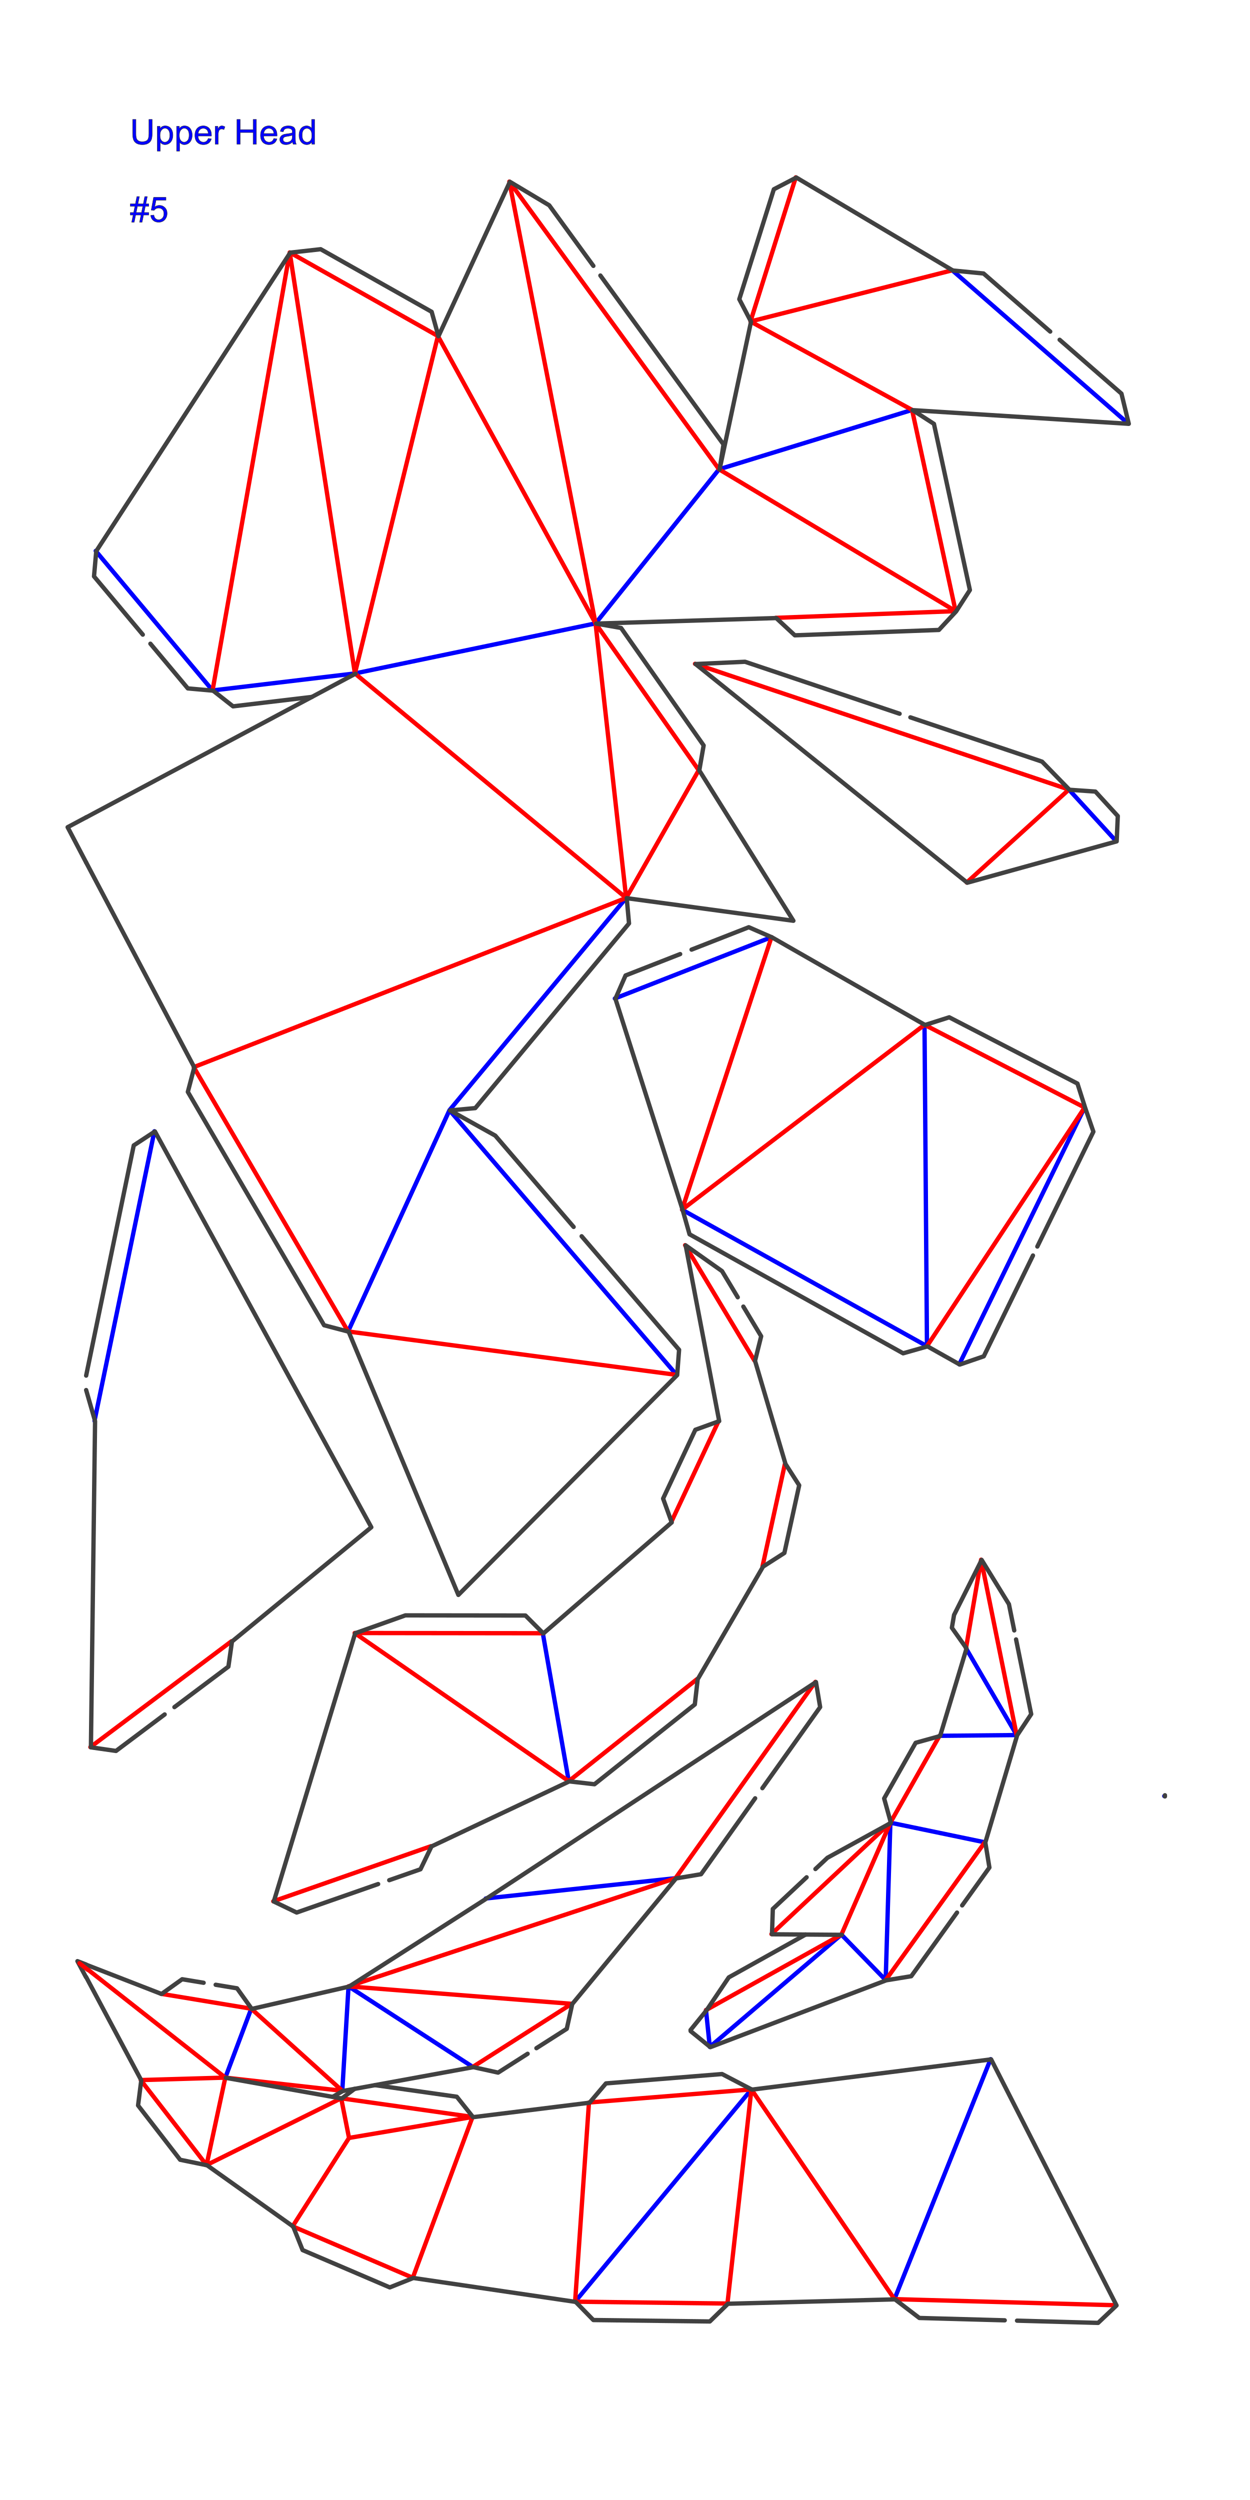 <?xml version="1.0" encoding="utf-8"?>
<!DOCTYPE svg PUBLIC "-//W3C//DTD SVG 1.1//EN" "http://www.w3.org/Graphics/SVG/1.1/DTD/svg11.dtd">
<!-- exported from Silhouette Studio® Business Edition V4.4.920ssbe -->
<svg version="1.1" xmlns="http://www.w3.org/2000/svg" xmlns:xlink="http://www.w3.org/1999/xlink" width="304.8mm" height="609.6mm" viewBox="0 0 304.8 609.6">
<defs>
<path id="path_f8afabdeae6d3123ae3bdd50b4f5402d" d="M 272.157 205.107 L 260.643 192.526 M 172.147 490.145 L 173.08 499.126 L 173.08 499.126 L 205.165 471.737 L 205.165 471.737 L 215.964 482.824 L 215.965 482.824 L 217.108 444.441 L 217.108 444.441 L 240.129 449.225 M 229.102 423.262 L 247.897 423.08 L 247.897 423.08 L 235.546 401.908 M 37.648 275.846 L 23.047 346.465 M 132.362 398.252 L 138.683 434.32 M 118.443 462.924 L 164.714 457.98 M 54.943 506.608 L 61.264 489.803 M 83.463 509.82 L 84.986 484.355 L 84.986 484.355 L 115.288 503.999 M 183.225 509.482 L 140.235 561.24 M 218.104 560.624 L 241.546 502.109 M 225.435 249.882 L 226.033 328.25 L 226.033 328.25 L 166.315 294.967 M 233.9 332.681 L 264.469 270.055 M 188.117 228.517 L 149.926 243.471 M 23.337 134.335 L 51.832 168.359 L 51.832 168.359 L 86.544 164.216 L 86.543 164.216 L 145.219 152.006 L 145.219 152.006 L 175.329 114.429 L 175.329 114.429 L 222.403 99.956 M 84.878 324.667 L 109.599 270.712 L 109.599 270.712 L 152.687 218.957 M 164.987 335.248 L 109.599 270.712 M 275.113 103.291 L 232.203 65.905 M 283.925 437.93 L 283.895 437.953 L 283.925 437.93 Z" fill-rule="evenodd" fill="none" fill-opacity="1" stroke="#0000FF" stroke-opacity="1" stroke-width="1.058" stroke-linecap="round" stroke-linejoin="round"/>
<path id="path_047599e26c112a510c4596c200eb074e" d="M 169.473 161.868 L 260.642 192.526 L 260.642 192.526 L 235.724 215.192 M 172.147 490.145 L 205.165 471.737 L 205.165 471.737 L 217.108 444.441 L 217.108 444.441 L 229.102 423.262 M 217.108 444.441 L 188.111 471.605 M 247.897 423.08 L 239.236 380.317 L 239.236 380.317 L 235.546 401.908 M 215.964 482.824 L 240.13 449.225 M 22.038 426.022 L 56.435 400.216 M 175.239 346.481 L 163.663 371.176 M 132.362 398.252 L 86.483 398.195 L 86.484 398.195 L 138.683 434.32 L 138.683 434.32 L 169.994 409.415 M 185.927 381.957 L 191.405 356.923 M 183.976 331.779 L 167.057 303.623 M 66.631 463.616 L 105.088 450.177 M 115.287 503.999 L 139.405 488.613 L 139.405 488.613 L 84.986 484.355 L 84.986 484.355 L 164.714 457.98 L 164.714 457.98 L 198.831 410.108 M 83.197 511.648 L 85.106 521.315 L 85.107 521.315 L 71.353 542.865 L 71.353 542.865 L 100.654 555.411 L 100.654 555.411 L 115.228 516.198 L 115.228 516.198 L 83.197 511.648 L 83.197 511.648 L 50.367 527.931 L 50.367 527.931 L 34.314 507.202 L 34.314 507.202 L 54.943 506.608 L 54.943 506.608 L 83.463 509.82 L 83.463 509.82 L 61.264 489.803 L 61.264 489.803 L 39.258 486.163 M 20.875 479.823 L 54.943 506.608 L 54.943 506.608 L 50.367 527.931 M 85.107 521.315 L 115.228 516.198 M 183.225 509.482 L 177.381 561.694 L 177.381 561.694 L 140.234 561.24 L 140.234 561.24 L 143.617 512.673 L 143.617 512.673 L 183.225 509.482 L 183.225 509.482 L 218.104 560.624 L 218.104 560.624 L 272.124 562.11 M 226.033 328.25 L 264.469 270.055 L 264.469 270.055 L 225.435 249.882 L 225.435 249.882 L 166.315 294.967 L 166.315 294.967 L 188.117 228.517 M 106.783 81.937 L 145.219 152.006 L 145.219 152.006 L 170.382 187.81 L 170.382 187.81 L 152.686 218.957 L 152.687 218.957 L 86.543 164.216 L 86.543 164.216 L 106.783 81.937 L 106.783 81.937 L 70.645 61.549 L 70.645 61.549 L 51.832 168.359 M 70.645 61.549 L 86.543 164.216 M 189.145 150.657 L 233.016 149.022 L 233.015 149.022 L 222.403 99.956 L 222.403 99.956 L 182.997 78.39 L 182.997 78.39 L 194.047 43.24 M 164.986 335.248 L 84.878 324.667 L 84.878 324.667 L 47.242 260.211 L 47.242 260.211 L 152.686 218.957 L 152.686 218.957 L 145.219 152.006 L 145.219 152.006 L 124.198 44.276 L 124.198 44.276 L 175.329 114.429 L 175.329 114.429 L 233.015 149.022 M 182.997 78.39 L 232.203 65.905" fill-rule="evenodd" fill="none" fill-opacity="1" stroke="#FF0000" stroke-opacity="1" stroke-width="1.058" stroke-linecap="round" stroke-linejoin="round"/>
<path id="path_734bd03c436a4229642d0f1e3728f71a" d="M 221.987 174.921 L 254.107 185.723 L 260.775 192.578 L 267.103 193.017 L 267.103 193.017 L 272.563 198.982 L 272.562 198.982 L 272.289 205.16 L 272.289 205.16 L 235.856 215.245 L 235.856 215.245 L 169.606 161.92 L 181.675 161.365 L 181.675 161.365 L 219.357 174.037" fill-rule="evenodd" fill="none" fill-opacity="1" stroke="#414141" stroke-opacity="1" stroke-width="1.058" stroke-linecap="round" stroke-linejoin="round"/>
<path id="path_d252a08021e0e6d411471f01629287e7" d="M 205.297 471.789 L 188.243 471.657 L 188.243 471.657 L 188.445 465.477 L 188.445 465.477 L 196.685 457.757" fill-rule="evenodd" fill="none" fill-opacity="1" stroke="#414141" stroke-opacity="1" stroke-width="1.058" stroke-linecap="round" stroke-linejoin="round"/>
<path id="path_a4b59e25b0d28fd2d1798ca5e1eb4cc7" d="M 198.837 455.742 L 201.765 452.999 L 201.765 452.999 L 217.24 444.494 L 215.59 438.534 L 215.59 438.534 L 223.275 424.964 L 223.275 424.964 L 229.235 423.315 L 229.234 423.315 L 235.679 401.961 L 232.105 396.914 L 232.638 393.793 L 239.368 380.37 L 239.368 380.37 L 246.013 391.153 L 246.014 391.153 L 247.312 397.565" fill-rule="evenodd" fill="none" fill-opacity="1" stroke="#414141" stroke-opacity="1" stroke-width="1.058" stroke-linecap="round" stroke-linejoin="round"/>
<path id="path_437ffcc02b275022ff237721c3528489" d="M 247.756 399.759 L 251.446 417.979 L 251.446 417.979 L 248.029 423.133 L 248.029 423.133 L 240.262 449.278 L 240.262 449.278 L 241.258 455.381 L 234.616 464.616" fill-rule="evenodd" fill="none" fill-opacity="1" stroke="#414141" stroke-opacity="1" stroke-width="1.058" stroke-linecap="round" stroke-linejoin="round"/>
<path id="path_db43c5161e15a5da3a92501aca8d9027" d="M 233.359 466.364 L 222.2 481.88 L 216.097 482.877 L 173.212 499.179 L 173.212 499.179 L 168.411 495.281 L 168.411 495.281 L 168.382 494.999 L 172.279 490.198 L 177.704 482.167 L 196.441 471.72" fill-rule="evenodd" fill="none" fill-opacity="1" stroke="#414141" stroke-opacity="1" stroke-width="1.058" stroke-linecap="round" stroke-linejoin="round"/>
<path id="path_b44f3a1e4b3dc264f950845cb53b667c" d="M 21.007 335.427 L 32.613 279.295 L 32.613 279.295 L 37.78 275.898 L 37.78 275.898 L 90.541 372.404 L 90.541 372.404 L 56.567 400.269 L 55.693 406.39 L 42.534 416.263" fill-rule="evenodd" fill="none" fill-opacity="1" stroke="#414141" stroke-opacity="1" stroke-width="1.058" stroke-linecap="round" stroke-linejoin="round"/>
<path id="path_a3bf8bb1dabe7879b6b05a223c5148d5" d="M 40.153 418.049 L 28.292 426.948 L 28.292 426.948 L 22.17 426.074 L 22.17 426.074 L 23.18 346.518 L 23.179 346.518 L 21.007 338.954" fill-rule="evenodd" fill="none" fill-opacity="1" stroke="#414141" stroke-opacity="1" stroke-width="1.058" stroke-linecap="round" stroke-linejoin="round"/>
<path id="path_5e8a094a70996c62a08afe3b94ea1f7c" d="M 181.257 318.598 L 185.604 325.832 L 185.604 325.832 L 184.108 331.832 L 184.109 331.832 L 191.538 356.976 L 191.538 356.976 L 194.874 362.182 L 194.874 362.182 L 191.266 378.673 L 191.266 378.673 L 186.06 382.01 L 186.06 382.01 L 170.126 409.467 L 170.126 409.467 L 169.426 415.611 L 169.426 415.611 L 144.959 435.072 L 144.959 435.072 L 138.816 434.372 L 105.22 450.229 L 105.22 450.229 L 102.535 455.799 L 102.535 455.799 L 94.911 458.464" fill-rule="evenodd" fill="none" fill-opacity="1" stroke="#414141" stroke-opacity="1" stroke-width="1.058" stroke-linecap="round" stroke-linejoin="round"/>
<path id="path_7284ac15a20f6e3cbac69b853ec019f5" d="M 92.206 459.409 L 72.334 466.353 L 66.764 463.668 L 86.616 398.247 L 86.616 398.247 L 98.851 393.89 L 98.852 393.89 L 128.127 393.926 L 128.127 393.926 L 132.494 398.304 L 132.494 398.304 L 163.795 371.229 L 161.692 365.414 L 161.692 365.414 L 169.556 348.637 L 175.371 346.533 L 167.19 303.676 L 167.19 303.676 L 176.061 309.951 L 176.061 309.951 L 179.892 316.325" fill-rule="evenodd" fill="none" fill-opacity="1" stroke="#414141" stroke-opacity="1" stroke-width="1.058" stroke-linecap="round" stroke-linejoin="round"/>
<path id="path_9245321f0a96eed3ddf1d60e3092655b" d="M 21.007 479.068 L 39.391 486.215 L 39.39 486.215 L 44.418 482.615 L 44.418 482.615 L 49.654 483.481" fill-rule="evenodd" fill="none" fill-opacity="1" stroke="#414141" stroke-opacity="1" stroke-width="1.058" stroke-linecap="round" stroke-linejoin="round"/>
<path id="path_f57d4ae3be9763e8f49a42a5f22d8ee2" d="M 52.59 483.967 L 57.796 484.828 L 57.796 484.828 L 61.396 489.856 L 61.396 489.856 L 85.118 484.408 L 118.575 462.977 L 118.576 462.977 L 198.963 410.16 L 198.963 410.16 L 199.986 416.259 L 185.899 436.026" fill-rule="evenodd" fill="none" fill-opacity="1" stroke="#414141" stroke-opacity="1" stroke-width="1.058" stroke-linecap="round" stroke-linejoin="round"/>
<path id="path_91daccdaa40b368c2ecfc4e97bbc3e82" d="M 184.136 438.499 L 170.945 457.009 L 164.846 458.032 L 139.537 488.666 L 139.537 488.666 L 138.202 494.704 L 138.203 494.704 L 130.8 499.426" fill-rule="evenodd" fill="none" fill-opacity="1" stroke="#414141" stroke-opacity="1" stroke-width="1.058" stroke-linecap="round" stroke-linejoin="round"/>
<path id="path_60304ec8d70d247386c79a9a74c67f23" d="M 128.654 500.795 L 121.457 505.386 L 121.457 505.386 L 115.42 504.052 L 83.595 509.872 L 83.595 509.872 L 81.119 511.306" fill-rule="evenodd" fill="none" fill-opacity="1" stroke="#414141" stroke-opacity="1" stroke-width="1.058" stroke-linecap="round" stroke-linejoin="round"/>
<path id="path_52d01eb1c51b82731ed0591fa752e419" d="M 91.444 508.437 L 111.385 511.269 L 115.36 516.25 L 115.36 516.25 L 143.75 512.725 L 147.757 508.016 L 147.757 508.016 L 176.067 505.735 L 176.067 505.735 L 183.357 509.534 L 183.357 509.534 L 241.679 502.161 L 272.257 562.162 L 267.765 566.413 L 267.766 566.413 L 247.994 565.869" fill-rule="evenodd" fill="none" fill-opacity="1" stroke="#414141" stroke-opacity="1" stroke-width="1.058" stroke-linecap="round" stroke-linejoin="round"/>
<path id="path_e64ce8f68beb1f3d139b9dc6713c6e1b" d="M 244.992 565.787 L 224.172 565.214 L 218.236 560.677 L 218.236 560.677 L 177.513 561.746 L 173.088 566.065 L 173.088 566.065 L 144.686 565.718 L 144.686 565.718 L 140.367 561.293 L 140.367 561.293 L 100.786 555.464 L 100.786 555.464 L 95.046 557.762 L 73.784 548.658 L 73.784 548.658 L 71.485 542.917 L 71.485 542.917 L 50.5 527.984 L 43.928 526.639 L 33.666 513.389 L 33.666 513.389 L 34.446 507.255 L 34.446 507.255 L 21.007 482.085" fill-rule="evenodd" fill="none" fill-opacity="1" stroke="#414141" stroke-opacity="1" stroke-width="1.058" stroke-linecap="round" stroke-linejoin="round"/>
<path id="path_46f42006202fe5da9d6d5bfe576e2e0d" d="M 55.075 506.66 L 83.33 511.701 L 83.33 511.701 L 86.461 509.348" fill-rule="evenodd" fill="none" fill-opacity="1" stroke="#414141" stroke-opacity="1" stroke-width="1.058" stroke-linecap="round" stroke-linejoin="round"/>
<path id="path_c4f2f7de37fbfeb9dacada5c2cdecfd3" d="M 251.878 306.142 L 239.88 330.722 L 239.88 330.722 L 234.032 332.733 L 226.165 328.303 L 220.217 329.993 L 220.217 329.993 L 168.138 300.967 L 168.138 300.967 L 166.447 295.019 L 166.447 295.019 L 150.058 243.524 L 150.058 243.524 L 152.536 237.858 L 152.536 237.858 L 165.851 232.644" fill-rule="evenodd" fill="none" fill-opacity="1" stroke="#414141" stroke-opacity="1" stroke-width="1.058" stroke-linecap="round" stroke-linejoin="round"/>
<path id="path_9a24761f2da5e00ff07f9f76d47e1c93" d="M 168.631 231.556 L 182.584 226.092 L 182.584 226.092 L 188.249 228.569 L 188.249 228.569 L 225.567 249.934 L 231.459 248.057 L 231.459 248.057 L 262.725 264.216 L 264.602 270.108 L 264.602 270.108 L 266.613 275.955 L 266.613 275.955 L 252.944 303.958" fill-rule="evenodd" fill="none" fill-opacity="1" stroke="#414141" stroke-opacity="1" stroke-width="1.058" stroke-linecap="round" stroke-linejoin="round"/>
<path id="path_1b92b44ddba259f5ff2ab5ffc588de4d" d="M 76.046 169.941 L 56.824 172.235 L 51.964 168.411 L 51.965 168.411 L 45.8 167.861 L 45.8 167.861 L 36.674 156.964" fill-rule="evenodd" fill="none" fill-opacity="1" stroke="#414141" stroke-opacity="1" stroke-width="1.058" stroke-linecap="round" stroke-linejoin="round"/>
<path id="path_4028e7640842ab00ae1bafdc73f9a53f" d="M 34.819 154.749 L 22.925 140.548 L 23.469 134.388 L 23.469 134.388 L 70.777 61.602 L 70.777 61.602 L 78.195 60.766 L 78.195 60.766 L 105.255 76.032 L 105.256 76.032 L 106.915 81.989 L 106.915 81.989 L 124.33 44.329 L 124.33 44.329 L 133.921 50.064 L 133.922 50.064 L 144.685 64.832" fill-rule="evenodd" fill="none" fill-opacity="1" stroke="#414141" stroke-opacity="1" stroke-width="1.058" stroke-linecap="round" stroke-linejoin="round"/>
<path id="path_224706c63424ebaa7326d7ee774988de" d="M 146.399 67.183 L 176.42 108.373 L 176.42 108.373 L 175.462 114.482 L 175.461 114.482 L 183.13 78.442 L 180.27 72.96 L 188.697 46.152 L 188.697 46.152 L 194.18 43.292 L 232.336 65.957 L 232.336 65.957 L 239.832 66.689 L 256.085 80.851" fill-rule="evenodd" fill="none" fill-opacity="1" stroke="#414141" stroke-opacity="1" stroke-width="1.058" stroke-linecap="round" stroke-linejoin="round"/>
<path id="path_8a49a7bc03ab429916a21270561256ea" d="M 258.383 82.852 L 273.457 95.986 L 275.245 103.343 L 275.245 103.343 L 222.535 100.009 L 222.535 100.009 L 227.733 103.358 L 227.733 103.358 L 236.497 143.876 L 236.497 143.876 L 233.148 149.074 L 233.148 149.074 L 228.941 153.606 L 228.941 153.606 L 193.81 154.916 L 189.278 150.709 L 189.277 150.709 L 145.351 152.058 L 151.443 153.121 L 171.578 181.771 L 171.577 181.771 L 170.514 187.862 L 170.514 187.862 L 193.462 224.521 L 193.462 224.521 L 152.819 219.009 L 152.819 219.009 L 153.381 225.167 L 153.382 225.167 L 115.889 270.202 L 109.731 270.764 L 109.731 270.764 L 120.77 276.913 L 120.77 276.913 L 139.875 299.173" fill-rule="evenodd" fill="none" fill-opacity="1" stroke="#414141" stroke-opacity="1" stroke-width="1.058" stroke-linecap="round" stroke-linejoin="round"/>
<path id="path_9c0c3d4afe8416b5fa7dc17a8cc58074" d="M 141.829 301.45 L 165.589 329.134 L 165.589 329.134 L 165.119 335.3 L 165.119 335.3 L 111.77 388.906 L 111.77 388.906 L 85.01 324.719 L 85.01 324.719 L 79.029 323.148 L 79.029 323.148 L 45.803 266.245 L 47.374 260.264 L 47.374 260.264 L 21.007 210.299" fill-rule="evenodd" fill="none" fill-opacity="1" stroke="#414141" stroke-opacity="1" stroke-width="1.058" stroke-linecap="round" stroke-linejoin="round"/>
<path id="path_a1789901bb12e9939c52c39a890765d1" d="M 284.057 438.04 L 284.027 438.006 L 284.027 438.006 L 284.057 437.755" fill-rule="evenodd" fill="none" fill-opacity="1" stroke="#414141" stroke-opacity="1" stroke-width="1.058" stroke-linecap="round" stroke-linejoin="round"/>
<path id="path_572b87ce4b348fb5b769d45bbde61307" d="M 86.676 164.268 L 21.007 199.31" fill-rule="evenodd" fill="none" fill-opacity="1" stroke="#414141" stroke-opacity="1" stroke-width="1.058" stroke-linecap="round" stroke-linejoin="round"/>
<path id="path_ccb40d6f264112e282ad3fd0724e2449" d="M 21.001 199.302 L 16.493 201.706 L 20.997 210.292" fill-rule="evenodd" fill="none" fill-opacity="1" stroke="#414141" stroke-opacity="1" stroke-width="1.058" stroke-linecap="round" stroke-linejoin="round"/>
<path id="path_d8a978419d726b36c295b03738960f92" d="M 20.94 479.006 L 18.884 478.206 L 18.884 478.206 L 20.941 482.059" fill-rule="evenodd" fill="none" fill-opacity="1" stroke="#414141" stroke-opacity="1" stroke-width="1.058" stroke-linecap="round" stroke-linejoin="round"/>
<path id="path_ca8f94786df4f2560f16aeacbed821f0" d="M 19.385 478.724 L 21.442 480.341" fill-rule="evenodd" fill="none" fill-opacity="1" stroke="#FF0000" stroke-opacity="1" stroke-width="1.058" stroke-linecap="round" stroke-linejoin="round"/>
<path id="path_055c178eec8d0fd00b21c042fc4cc5d1" d="M 36.308 29.113 L 37.11 29.113 L 37.11 32.614 C 37.11 33.224 37.041 33.707 36.903 34.066 C 36.766 34.424 36.517 34.715 36.157 34.94 C 35.797 35.164 35.325 35.277 34.741 35.277 C 34.173 35.277 33.709 35.179 33.348 34.983 C 32.987 34.788 32.729 34.504 32.575 34.134 C 32.421 33.763 32.343 33.257 32.343 32.614 L 32.343 29.113 L 33.145 29.113 L 33.145 32.61 C 33.145 33.137 33.194 33.525 33.292 33.774 C 33.39 34.023 33.558 34.216 33.797 34.351 C 34.035 34.486 34.326 34.553 34.671 34.553 C 35.261 34.553 35.681 34.42 35.932 34.152 C 36.183 33.885 36.308 33.371 36.308 32.61 L 36.308 29.113 Z" fill-rule="evenodd" fill="#0000FF" fill-opacity="1" stroke="#404040" stroke-opacity="1" stroke-width="0.1" stroke-linecap="round" stroke-linejoin="round"/>
<path id="path_fb6679221fcda9854f6bcea99d11437a" d="M 38.35 36.856 L 38.35 30.783 L 39.028 30.783 L 39.028 31.354 C 39.188 31.13 39.369 30.963 39.57 30.851 C 39.771 30.74 40.015 30.684 40.302 30.684 C 40.676 30.684 41.007 30.78 41.294 30.973 C 41.58 31.166 41.797 31.438 41.943 31.79 C 42.089 32.141 42.162 32.526 42.162 32.945 C 42.162 33.394 42.081 33.799 41.92 34.159 C 41.759 34.518 41.525 34.794 41.217 34.985 C 40.91 35.177 40.587 35.273 40.248 35.273 C 40 35.273 39.777 35.22 39.58 35.116 C 39.383 35.011 39.221 34.879 39.094 34.719 L 39.094 36.856 L 38.35 36.856 Z M 39.024 33.003 C 39.024 33.568 39.138 33.986 39.367 34.256 C 39.596 34.526 39.873 34.661 40.198 34.661 C 40.529 34.661 40.812 34.521 41.048 34.241 C 41.283 33.961 41.401 33.528 41.401 32.941 C 41.401 32.382 41.286 31.963 41.056 31.684 C 40.826 31.406 40.551 31.267 40.231 31.267 C 39.914 31.267 39.634 31.415 39.39 31.711 C 39.146 32.007 39.024 32.438 39.024 33.003 Z" fill-rule="evenodd" fill="#0000FF" fill-opacity="1" stroke="#404040" stroke-opacity="1" stroke-width="0.1" stroke-linecap="round" stroke-linejoin="round"/>
<path id="path_cd550211c4d0b7bee4f4d76b2ff58b21" d="M 43.059 36.856 L 43.059 30.783 L 43.737 30.783 L 43.737 31.354 C 43.897 31.13 44.077 30.963 44.279 30.851 C 44.48 30.74 44.724 30.684 45.01 30.684 C 45.385 30.684 45.716 30.78 46.002 30.973 C 46.289 31.166 46.505 31.438 46.651 31.79 C 46.798 32.141 46.871 32.526 46.871 32.945 C 46.871 33.394 46.79 33.799 46.629 34.159 C 46.468 34.518 46.233 34.794 45.926 34.985 C 45.619 35.177 45.296 35.273 44.957 35.273 C 44.708 35.273 44.486 35.22 44.289 35.116 C 44.092 35.011 43.93 34.879 43.803 34.719 L 43.803 36.856 L 43.059 36.856 Z M 43.733 33.003 C 43.733 33.568 43.847 33.986 44.076 34.256 C 44.305 34.526 44.582 34.661 44.907 34.661 C 45.238 34.661 45.521 34.521 45.756 34.241 C 45.992 33.961 46.11 33.528 46.11 32.941 C 46.11 32.382 45.995 31.963 45.765 31.684 C 45.535 31.406 45.26 31.267 44.94 31.267 C 44.623 31.267 44.343 31.415 44.099 31.711 C 43.855 32.007 43.733 32.438 43.733 33.003 Z" fill-rule="evenodd" fill="#0000FF" fill-opacity="1" stroke="#404040" stroke-opacity="1" stroke-width="0.1" stroke-linecap="round" stroke-linejoin="round"/>
<path id="path_5e6ce70a8e0db990187107491cd3e428" d="M 50.773 33.76 L 51.542 33.855 C 51.421 34.304 51.196 34.653 50.868 34.901 C 50.54 35.149 50.121 35.273 49.612 35.273 C 48.969 35.273 48.46 35.075 48.084 34.679 C 47.708 34.284 47.52 33.729 47.52 33.015 C 47.52 32.277 47.71 31.704 48.09 31.296 C 48.471 30.888 48.964 30.684 49.57 30.684 C 50.157 30.684 50.637 30.884 51.009 31.283 C 51.381 31.683 51.567 32.245 51.567 32.97 C 51.567 33.014 51.566 33.08 51.563 33.168 L 48.289 33.168 C 48.316 33.651 48.453 34.02 48.698 34.276 C 48.943 34.533 49.249 34.661 49.616 34.661 C 49.889 34.661 50.121 34.589 50.314 34.446 C 50.507 34.303 50.66 34.074 50.773 33.76 Z M 48.33 32.557 L 50.781 32.557 C 50.748 32.187 50.655 31.91 50.5 31.726 C 50.263 31.439 49.956 31.296 49.578 31.296 C 49.237 31.296 48.949 31.41 48.716 31.639 C 48.484 31.868 48.355 32.173 48.33 32.557 Z" fill-rule="evenodd" fill="#0000FF" fill-opacity="1" stroke="#404040" stroke-opacity="1" stroke-width="0.1" stroke-linecap="round" stroke-linejoin="round"/>
<path id="path_481dcbeeb00d25b2a5a227a75ac0bbf8" d="M 52.468 35.173 L 52.468 30.783 L 53.138 30.783 L 53.138 31.449 C 53.309 31.137 53.467 30.932 53.611 30.833 C 53.756 30.733 53.915 30.684 54.089 30.684 C 54.34 30.684 54.594 30.764 54.854 30.924 L 54.597 31.614 C 54.415 31.507 54.233 31.453 54.052 31.453 C 53.889 31.453 53.743 31.502 53.613 31.6 C 53.484 31.697 53.391 31.833 53.336 32.007 C 53.254 32.271 53.212 32.561 53.212 32.875 L 53.212 35.173 L 52.468 35.173 Z" fill-rule="evenodd" fill="#0000FF" fill-opacity="1" stroke="#404040" stroke-opacity="1" stroke-width="0.1" stroke-linecap="round" stroke-linejoin="round"/>
<path id="path_d6613e487003a95ddd166aeef79cc7c5" d="M 57.768 35.173 L 57.768 29.113 L 58.57 29.113 L 58.57 31.602 L 61.72 31.602 L 61.72 29.113 L 62.522 29.113 L 62.522 35.173 L 61.72 35.173 L 61.72 32.317 L 58.57 32.317 L 58.57 35.173 L 57.768 35.173 Z" fill-rule="evenodd" fill="#0000FF" fill-opacity="1" stroke="#404040" stroke-opacity="1" stroke-width="0.1" stroke-linecap="round" stroke-linejoin="round"/>
<path id="path_fbc69de33df7c9195449be56eda4c9b9" d="M 66.768 33.76 L 67.537 33.855 C 67.416 34.304 67.191 34.653 66.863 34.901 C 66.535 35.149 66.116 35.273 65.606 35.273 C 64.964 35.273 64.455 35.075 64.079 34.679 C 63.703 34.284 63.514 33.729 63.514 33.015 C 63.514 32.277 63.705 31.704 64.085 31.296 C 64.465 30.888 64.959 30.684 65.565 30.684 C 66.152 30.684 66.632 30.884 67.004 31.283 C 67.376 31.683 67.562 32.245 67.562 32.97 C 67.562 33.014 67.56 33.08 67.558 33.168 L 64.283 33.168 C 64.311 33.651 64.447 34.02 64.693 34.276 C 64.938 34.533 65.244 34.661 65.61 34.661 C 65.883 34.661 66.116 34.589 66.309 34.446 C 66.502 34.303 66.655 34.074 66.768 33.76 Z M 64.325 32.557 L 66.776 32.557 C 66.743 32.187 66.649 31.91 66.495 31.726 C 66.258 31.439 65.951 31.296 65.573 31.296 C 65.231 31.296 64.944 31.41 64.711 31.639 C 64.478 31.868 64.35 32.173 64.325 32.557 Z" fill-rule="evenodd" fill="#0000FF" fill-opacity="1" stroke="#404040" stroke-opacity="1" stroke-width="0.1" stroke-linecap="round" stroke-linejoin="round"/>
<path id="path_cd1a049f1cb33aa5b5ecb5ca8b36372c" d="M 71.336 34.632 C 71.061 34.866 70.795 35.032 70.54 35.128 C 70.285 35.224 70.012 35.273 69.72 35.273 C 69.237 35.273 68.867 35.155 68.608 34.919 C 68.349 34.684 68.219 34.382 68.219 34.016 C 68.219 33.801 68.268 33.605 68.366 33.427 C 68.464 33.249 68.592 33.106 68.75 32.999 C 68.909 32.891 69.087 32.81 69.286 32.755 C 69.432 32.716 69.652 32.679 69.947 32.643 C 70.548 32.572 70.99 32.486 71.274 32.387 C 71.277 32.285 71.278 32.22 71.278 32.193 C 71.278 31.89 71.208 31.676 71.067 31.552 C 70.877 31.384 70.595 31.3 70.22 31.3 C 69.87 31.3 69.612 31.361 69.445 31.484 C 69.278 31.606 69.155 31.823 69.075 32.135 L 68.347 32.036 C 68.413 31.724 68.522 31.473 68.674 31.281 C 68.825 31.09 69.044 30.942 69.331 30.839 C 69.618 30.735 69.95 30.684 70.327 30.684 C 70.702 30.684 71.007 30.728 71.241 30.816 C 71.475 30.904 71.648 31.015 71.758 31.149 C 71.868 31.283 71.945 31.451 71.989 31.655 C 72.014 31.782 72.027 32.011 72.027 32.342 L 72.027 33.334 C 72.027 34.026 72.042 34.463 72.074 34.646 C 72.106 34.83 72.168 35.005 72.262 35.173 L 71.485 35.173 C 71.408 35.019 71.358 34.839 71.336 34.632 Z M 71.274 32.97 C 71.004 33.08 70.599 33.174 70.059 33.251 C 69.753 33.295 69.536 33.345 69.41 33.4 C 69.283 33.455 69.185 33.536 69.116 33.642 C 69.047 33.748 69.013 33.866 69.013 33.995 C 69.013 34.194 69.088 34.359 69.238 34.491 C 69.388 34.624 69.608 34.69 69.897 34.69 C 70.184 34.69 70.439 34.627 70.662 34.502 C 70.886 34.376 71.05 34.205 71.154 33.987 C 71.234 33.819 71.274 33.571 71.274 33.243 L 71.274 32.97 Z" fill-rule="evenodd" fill="#0000FF" fill-opacity="1" stroke="#404040" stroke-opacity="1" stroke-width="0.1" stroke-linecap="round" stroke-linejoin="round"/>
<path id="path_1dfc041c0806830ad14061ff78015b2c" d="M 76.028 35.173 L 76.028 34.619 C 75.75 35.055 75.341 35.273 74.801 35.273 C 74.45 35.273 74.129 35.176 73.835 34.983 C 73.542 34.79 73.314 34.521 73.153 34.175 C 72.992 33.829 72.911 33.432 72.911 32.982 C 72.911 32.544 72.984 32.147 73.13 31.79 C 73.276 31.433 73.496 31.159 73.788 30.969 C 74.08 30.779 74.406 30.684 74.767 30.684 C 75.032 30.684 75.268 30.74 75.474 30.851 C 75.681 30.963 75.849 31.108 75.979 31.287 L 75.979 29.113 L 76.719 29.113 L 76.719 35.173 L 76.028 35.173 Z M 73.676 32.982 C 73.676 33.545 73.795 33.965 74.032 34.243 C 74.269 34.522 74.548 34.661 74.871 34.661 C 75.196 34.661 75.472 34.528 75.7 34.262 C 75.927 33.996 76.041 33.59 76.041 33.044 C 76.041 32.444 75.925 32.003 75.693 31.721 C 75.462 31.44 75.177 31.3 74.838 31.3 C 74.507 31.3 74.231 31.435 74.009 31.705 C 73.787 31.975 73.676 32.401 73.676 32.982 Z" fill-rule="evenodd" fill="#0000FF" fill-opacity="1" stroke="#404040" stroke-opacity="1" stroke-width="0.1" stroke-linecap="round" stroke-linejoin="round"/>
<path id="path_ee3972bc9ddf43e908ceb421c3ca5131" d="M 32.104 54.194 L 32.463 52.433 L 31.765 52.433 L 31.765 51.817 L 32.587 51.817 L 32.893 50.317 L 31.765 50.317 L 31.765 49.701 L 33.017 49.701 L 33.377 47.927 L 33.997 47.927 L 33.637 49.701 L 34.94 49.701 L 35.299 47.927 L 35.924 47.927 L 35.564 49.701 L 36.279 49.701 L 36.279 50.317 L 35.44 50.317 L 35.13 51.817 L 36.279 51.817 L 36.279 52.433 L 35.006 52.433 L 34.646 54.194 L 34.026 54.194 L 34.382 52.433 L 33.083 52.433 L 32.724 54.194 L 32.104 54.194 Z M 33.207 51.817 L 34.506 51.817 L 34.816 50.317 L 33.513 50.317 L 33.207 51.817 Z" fill-rule="evenodd" fill="#0000FF" fill-opacity="1" stroke="#404040" stroke-opacity="1" stroke-width="0.1" stroke-linecap="round" stroke-linejoin="round"/>
<path id="path_2829915278a901ec21d1a7aa7c28a1bd" d="M 36.738 52.504 L 37.519 52.437 C 37.577 52.818 37.712 53.104 37.922 53.295 C 38.133 53.487 38.387 53.583 38.685 53.583 C 39.043 53.583 39.347 53.448 39.595 53.177 C 39.843 52.907 39.967 52.549 39.967 52.103 C 39.967 51.678 39.847 51.343 39.609 51.098 C 39.371 50.853 39.059 50.73 38.673 50.73 C 38.433 50.73 38.217 50.785 38.024 50.893 C 37.831 51.002 37.679 51.143 37.569 51.317 L 36.87 51.226 L 37.457 48.113 L 40.471 48.113 L 40.471 48.824 L 38.053 48.824 L 37.726 50.453 C 38.09 50.2 38.472 50.073 38.871 50.073 C 39.4 50.073 39.847 50.256 40.211 50.623 C 40.574 50.989 40.756 51.46 40.756 52.036 C 40.756 52.585 40.596 53.059 40.277 53.459 C 39.888 53.949 39.358 54.194 38.685 54.194 C 38.134 54.194 37.684 54.04 37.335 53.731 C 36.987 53.423 36.788 53.013 36.738 52.504 Z" fill-rule="evenodd" fill="#0000FF" fill-opacity="1" stroke="#404040" stroke-opacity="1" stroke-width="0.1" stroke-linecap="round" stroke-linejoin="round"/>
</defs>
<g>
<use xlink:href="#path_f8afabdeae6d3123ae3bdd50b4f5402d"/>
</g>
<g>
<use xlink:href="#path_047599e26c112a510c4596c200eb074e"/>
</g>
<g>
<use xlink:href="#path_734bd03c436a4229642d0f1e3728f71a"/>
</g>
<g>
<use xlink:href="#path_d252a08021e0e6d411471f01629287e7"/>
</g>
<g>
<use xlink:href="#path_a4b59e25b0d28fd2d1798ca5e1eb4cc7"/>
</g>
<g>
<use xlink:href="#path_437ffcc02b275022ff237721c3528489"/>
</g>
<g>
<use xlink:href="#path_db43c5161e15a5da3a92501aca8d9027"/>
</g>
<g>
<use xlink:href="#path_b44f3a1e4b3dc264f950845cb53b667c"/>
</g>
<g>
<use xlink:href="#path_a3bf8bb1dabe7879b6b05a223c5148d5"/>
</g>
<g>
<use xlink:href="#path_5e8a094a70996c62a08afe3b94ea1f7c"/>
</g>
<g>
<use xlink:href="#path_7284ac15a20f6e3cbac69b853ec019f5"/>
</g>
<g>
<use xlink:href="#path_9245321f0a96eed3ddf1d60e3092655b"/>
</g>
<g>
<use xlink:href="#path_f57d4ae3be9763e8f49a42a5f22d8ee2"/>
</g>
<g>
<use xlink:href="#path_91daccdaa40b368c2ecfc4e97bbc3e82"/>
</g>
<g>
<use xlink:href="#path_60304ec8d70d247386c79a9a74c67f23"/>
</g>
<g>
<use xlink:href="#path_52d01eb1c51b82731ed0591fa752e419"/>
</g>
<g>
<use xlink:href="#path_e64ce8f68beb1f3d139b9dc6713c6e1b"/>
</g>
<g>
<use xlink:href="#path_46f42006202fe5da9d6d5bfe576e2e0d"/>
</g>
<g>
<use xlink:href="#path_c4f2f7de37fbfeb9dacada5c2cdecfd3"/>
</g>
<g>
<use xlink:href="#path_9a24761f2da5e00ff07f9f76d47e1c93"/>
</g>
<g>
<use xlink:href="#path_1b92b44ddba259f5ff2ab5ffc588de4d"/>
</g>
<g>
<use xlink:href="#path_4028e7640842ab00ae1bafdc73f9a53f"/>
</g>
<g>
<use xlink:href="#path_224706c63424ebaa7326d7ee774988de"/>
</g>
<g>
<use xlink:href="#path_8a49a7bc03ab429916a21270561256ea"/>
</g>
<g>
<use xlink:href="#path_9c0c3d4afe8416b5fa7dc17a8cc58074"/>
</g>
<g>
<use xlink:href="#path_a1789901bb12e9939c52c39a890765d1"/>
</g>
<g>
<use xlink:href="#path_572b87ce4b348fb5b769d45bbde61307"/>
</g>
<g>
<use xlink:href="#path_ccb40d6f264112e282ad3fd0724e2449"/>
</g>
<g>
<use xlink:href="#path_d8a978419d726b36c295b03738960f92"/>
</g>
<g>
<use xlink:href="#path_ca8f94786df4f2560f16aeacbed821f0"/>
</g>
<g>
<g>
<use xlink:href="#path_055c178eec8d0fd00b21c042fc4cc5d1"/>
</g>
<g>
<use xlink:href="#path_fb6679221fcda9854f6bcea99d11437a"/>
</g>
<g>
<use xlink:href="#path_cd550211c4d0b7bee4f4d76b2ff58b21"/>
</g>
<g>
<use xlink:href="#path_5e6ce70a8e0db990187107491cd3e428"/>
</g>
<g>
<use xlink:href="#path_481dcbeeb00d25b2a5a227a75ac0bbf8"/>
</g>
<g>
<use xlink:href="#path_d6613e487003a95ddd166aeef79cc7c5"/>
</g>
<g>
<use xlink:href="#path_fbc69de33df7c9195449be56eda4c9b9"/>
</g>
<g>
<use xlink:href="#path_cd1a049f1cb33aa5b5ecb5ca8b36372c"/>
</g>
<g>
<use xlink:href="#path_1dfc041c0806830ad14061ff78015b2c"/>
</g>
<g>
<use xlink:href="#path_ee3972bc9ddf43e908ceb421c3ca5131"/>
</g>
<g>
<use xlink:href="#path_2829915278a901ec21d1a7aa7c28a1bd"/>
</g>
</g>
</svg>